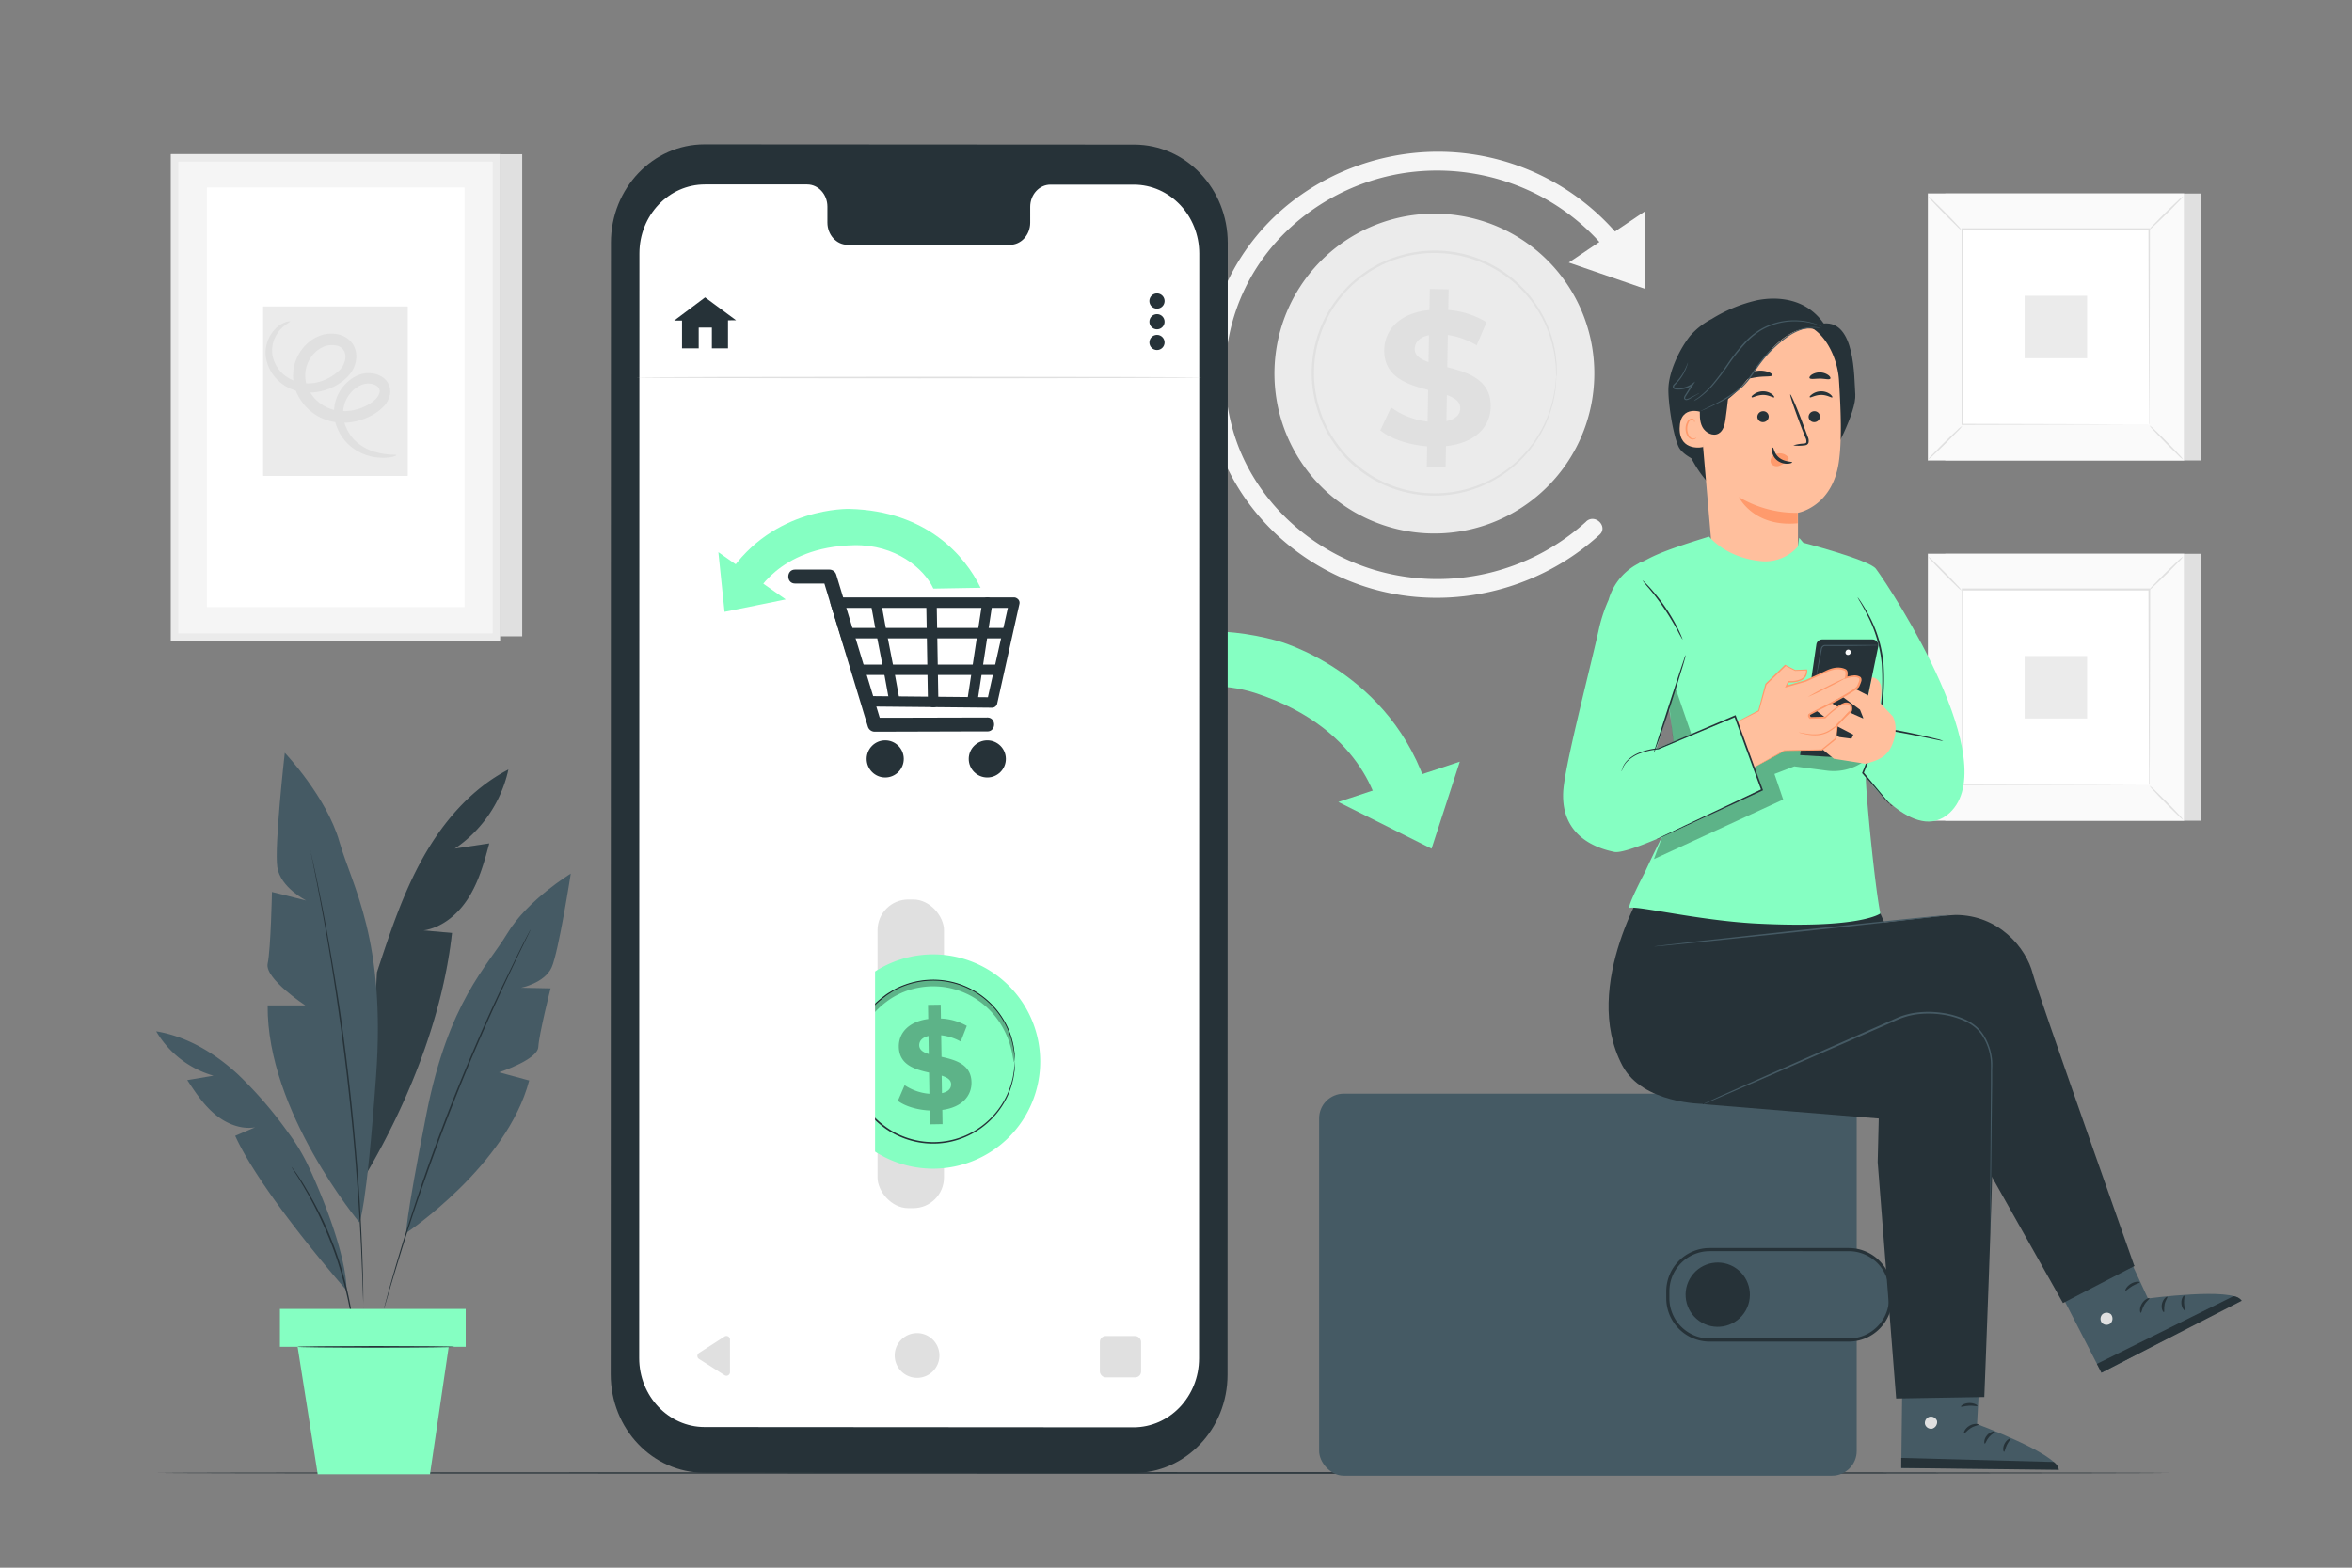 <svg xmlns="http://www.w3.org/2000/svg" viewBox="0 0 750 500"><rect x="0" y="0" width="750" height="500" fill="#808080" stroke="none"/><g id="freepik--background-complete--inject-4"><rect x="159.37" y="49.19" width="7.15" height="153.76" style="fill:#e0e0e0"></rect><rect x="55.64" y="50.38" width="102.65" height="152.78" rx="0.1" style="fill:#f5f5f5"></rect><path d="M159.37,204.35H54.55a.1.1,0,0,1-.1-.11v-155a.09.09,0,0,1,.1-.1H159.37a.1.1,0,0,1,.11.1v155A.11.11,0,0,1,159.37,204.35ZM56.93,202H157a.11.11,0,0,0,.11-.11V51.67a.1.1,0,0,0-.11-.1H56.93a.09.09,0,0,0-.1.1V201.86A.1.1,0,0,0,56.93,202Z" style="fill:#ebebeb"></path><rect x="65.97" y="59.8" width="82.16" height="133.83" rx="0.1" style="fill:#fff"></rect><rect x="83.9" y="97.74" width="46.13" height="54.07" rx="0.06" style="fill:#ebebeb"></rect><path d="M126.38,145.19c.06.18-2.22,1.18-6.55.67a16,16,0,0,1-7.37-3,15,15,0,0,1-5.72-9,12.93,12.93,0,0,1,4.38-12.3,11.67,11.67,0,0,1,3.32-2,8.7,8.7,0,0,1,4.15-.47,7.33,7.33,0,0,1,4.15,1.81,5.41,5.41,0,0,1,1.63,4.83,7.86,7.86,0,0,1-2.28,4.15,14.73,14.73,0,0,1-3.47,2.56,19.06,19.06,0,0,1-8.29,2.37,16.57,16.57,0,0,1-8.84-2,16.13,16.13,0,0,1-6.5-6.74,13.81,13.81,0,0,1-1.17-9.44,14,14,0,0,1,5-7.78,12.15,12.15,0,0,1,4.17-2.1,10.36,10.36,0,0,1,4.7-.15,7.71,7.71,0,0,1,4.26,2.4,7.14,7.14,0,0,1,1.67,4.56,8.76,8.76,0,0,1-1.11,4.34,11.7,11.7,0,0,1-2.63,3.16,17.73,17.73,0,0,1-6.54,3.47,16.64,16.64,0,0,1-6.87.53,14.12,14.12,0,0,1-6-2.29,13,13,0,0,1-5.71-9.05,10.91,10.91,0,0,1,2.11-7.76,9.28,9.28,0,0,1,3.92-3.13c1.08-.41,1.69-.4,1.72-.29s-.49.38-1.36,1a10.23,10.23,0,0,0-3,3.28,9.61,9.61,0,0,0-1.24,6.63,10.79,10.79,0,0,0,5.08,7.11,12.47,12.47,0,0,0,10.48,1,14.74,14.74,0,0,0,5.24-3,6.41,6.41,0,0,0,2.45-4.91,3.53,3.53,0,0,0-3.15-3.49,6.74,6.74,0,0,0-3,.14,8.76,8.76,0,0,0-2.85,1.49,10.38,10.38,0,0,0-3.58,5.72,10,10,0,0,0,.88,6.86,12.46,12.46,0,0,0,5,5.16,13,13,0,0,0,6.83,1.59,15.6,15.6,0,0,0,6.71-1.84,11.42,11.42,0,0,0,2.68-1.89,4.49,4.49,0,0,0,1.36-2.22,1.92,1.92,0,0,0-.55-1.78,4,4,0,0,0-2.22-1,5.71,5.71,0,0,0-2.61.22,8.66,8.66,0,0,0-2.44,1.34,10.13,10.13,0,0,0-3.71,9.41,13,13,0,0,0,4.39,7.78,15.55,15.55,0,0,0,6.32,3.16C124,145.31,126.35,144.86,126.38,145.19Z" style="fill:#e0e0e0"></path><rect x="620.28" y="61.73" width="81.66" height="85.13" style="fill:#e0e0e0"></rect><rect x="614.75" y="61.73" width="81.66" height="85.13" style="fill:#fafafa"></rect><path d="M696.44,146.89H614.73V61.71h81.71Zm-81.66-.06h81.61V61.76H614.78Z" style="fill:#e0e0e0"></path><rect x="625.73" y="73.18" width="59.71" height="62.24" style="fill:#fff"></rect><path d="M625.73,135.83a9.29,9.29,0,0,1-1.47,1.71c-1,1-2.3,2.37-3.8,3.85s-2.88,2.8-3.9,3.73a9.15,9.15,0,0,1-1.73,1.44,9.89,9.89,0,0,1,1.47-1.7c1-1,2.3-2.38,3.8-3.86s2.89-2.8,3.91-3.74A8.83,8.83,0,0,1,625.73,135.83Z" style="fill:#e0e0e0"></path><path d="M685.44,135.68a10.14,10.14,0,0,1,1.71,1.47c1,.95,2.37,2.29,3.85,3.8s2.8,2.88,3.73,3.9a9.72,9.72,0,0,1,1.44,1.72,9.73,9.73,0,0,1-1.71-1.46c-1-1-2.37-2.3-3.85-3.81s-2.81-2.89-3.74-3.9A9.2,9.2,0,0,1,685.44,135.68Z" style="fill:#e0e0e0"></path><path d="M685.27,73.34a10.57,10.57,0,0,1,1.48-1.71c1-1,2.29-2.37,3.79-3.85s2.89-2.8,3.9-3.73a9.53,9.53,0,0,1,1.73-1.44,9.57,9.57,0,0,1-1.47,1.71c-1,1-2.29,2.37-3.8,3.85S688,71,687,71.91A8.83,8.83,0,0,1,685.27,73.34Z" style="fill:#e0e0e0"></path><path d="M625.57,73.49A9,9,0,0,1,623.85,72c-1-1-2.37-2.29-3.84-3.79s-2.8-2.89-3.74-3.9a10.11,10.11,0,0,1-1.44-1.73,9.17,9.17,0,0,1,1.71,1.47c1,1,2.37,2.29,3.86,3.8s2.8,2.89,3.74,3.91A10.59,10.59,0,0,1,625.57,73.49Z" style="fill:#e0e0e0"></path><path d="M685.27,135.42s0-.11,0-.31,0-.49,0-.86c0-.78,0-1.91,0-3.36,0-2.95,0-7.24-.06-12.69,0-10.9-.07-26.43-.12-45l.23.23-59.53,0h0l.26-.26c0,22.84,0,44.21,0,62.24l-.23-.23,43.11.12,12.11.05,3.21,0H685l.28,0h-1.06l-3.16,0-12.06.06-43.26.11h-.23v-.22c0-18,0-39.4,0-62.24v-.27h.28l59.53,0h.24v.23c0,18.65-.08,34.23-.11,45.17,0,5.42,0,9.69-.06,12.63,0,1.44,0,2.55,0,3.32,0,.36,0,.63,0,.84A1.45,1.45,0,0,1,685.27,135.42Z" style="fill:#e0e0e0"></path><rect x="645.62" y="94.33" width="19.92" height="19.92" style="fill:#ebebeb"></rect><rect x="620.28" y="176.63" width="81.66" height="85.13" style="fill:#e0e0e0"></rect><rect x="614.75" y="176.63" width="81.66" height="85.13" style="fill:#fafafa"></rect><path d="M696.44,261.78H614.73V176.6h81.71Zm-81.66,0h81.61V176.65H614.78Z" style="fill:#e0e0e0"></path><rect x="625.73" y="188.07" width="59.71" height="62.24" style="fill:#fff"></rect><path d="M625.73,250.72a9.51,9.51,0,0,1-1.47,1.72c-1,1-2.3,2.36-3.8,3.84s-2.88,2.8-3.9,3.74a8.81,8.81,0,0,1-1.73,1.43,10.36,10.36,0,0,1,1.47-1.7c1-1,2.3-2.37,3.8-3.86s2.89-2.8,3.91-3.74A9.89,9.89,0,0,1,625.73,250.72Z" style="fill:#e0e0e0"></path><path d="M685.44,250.57a10.14,10.14,0,0,1,1.71,1.47c1,1,2.37,2.3,3.85,3.8s2.8,2.88,3.73,3.9a9.15,9.15,0,0,1,1.44,1.73,10.14,10.14,0,0,1-1.71-1.47c-1-.95-2.37-2.3-3.85-3.8s-2.81-2.89-3.74-3.91A8.83,8.83,0,0,1,685.44,250.57Z" style="fill:#e0e0e0"></path><path d="M685.27,188.23a10.57,10.57,0,0,1,1.48-1.71c1-1,2.29-2.37,3.79-3.85s2.89-2.79,3.9-3.73a9.53,9.53,0,0,1,1.73-1.44,9.17,9.17,0,0,1-1.47,1.71c-1,1-2.29,2.37-3.8,3.85S688,185.87,687,186.8A8.83,8.83,0,0,1,685.27,188.23Z" style="fill:#e0e0e0"></path><path d="M625.57,188.39a9.89,9.89,0,0,1-1.72-1.48c-1-.95-2.37-2.29-3.84-3.79s-2.8-2.88-3.74-3.9a10.11,10.11,0,0,1-1.44-1.73,9.17,9.17,0,0,1,1.71,1.47c1,.95,2.37,2.3,3.86,3.8s2.8,2.89,3.74,3.91A9.89,9.89,0,0,1,625.57,188.39Z" style="fill:#e0e0e0"></path><path d="M685.27,250.31s0-.11,0-.3,0-.5,0-.87q0-1.17,0-3.36c0-2.95,0-7.24-.06-12.69,0-10.9-.07-26.43-.12-45l.23.23-59.53,0h0l.26-.26c0,22.84,0,44.22,0,62.24l-.23-.23,43.11.12,12.11.06,3.21,0,.83,0h-.78l-3.16,0-12.06.06-43.26.12h-.23v-.23c0-18,0-39.4,0-62.24v-.27h.28l59.53,0h.24v.23c0,18.65-.08,34.23-.11,45.17,0,5.43,0,9.7-.06,12.63,0,1.44,0,2.55,0,3.32,0,.36,0,.64,0,.84A1.45,1.45,0,0,1,685.27,250.31Z" style="fill:#e0e0e0"></path><rect x="645.62" y="209.23" width="19.92" height="19.92" style="fill:#ebebeb"></rect><path d="M508.37,120.63a51,51,0,1,1-49.3-52.45A50.9,50.9,0,0,1,508.37,120.63Z" style="fill:#ebebeb"></path><path d="M497.64,120.81a38.84,38.84,0,1,1-37.57-40A38.8,38.8,0,0,1,497.64,120.81Z" style="fill:#ebebeb"></path><path d="M496.25,120.24a4.53,4.53,0,0,1-.05-.63c0-.46,0-1.07-.07-1.84,0-.41,0-.87-.05-1.36s-.13-1-.2-1.63a28.39,28.39,0,0,0-.69-4,37.08,37.08,0,0,0-4-10.39,38.82,38.82,0,0,0-50.75-15.79c-.83.41-1.62.89-2.44,1.34a19.83,19.83,0,0,0-2.37,1.52A41.87,41.87,0,0,0,431.15,91a43.65,43.65,0,0,0-3.91,4.32,37,37,0,0,0-5.83,10.38,37.83,37.83,0,0,0-.78,24.21,36.78,36.78,0,0,0,5.16,10.74,42.5,42.5,0,0,0,3.62,4.57,43.63,43.63,0,0,0,4.24,3.83,40.16,40.16,0,0,0,4.61,3.17,38.68,38.68,0,0,0,51.67-12.5,37.07,37.07,0,0,0,4.65-10.11,28.39,28.39,0,0,0,.95-4c.11-.58.23-1.11.31-1.6s.09-1,.13-1.35c.08-.78.14-1.39.19-1.84a5.14,5.14,0,0,1,.09-.62,3,3,0,0,1,0,.63c0,.45-.06,1.06-.11,1.84,0,.41-.06.87-.09,1.36s-.17,1-.27,1.63a28.39,28.39,0,0,1-.88,4A36.68,36.68,0,0,1,490.31,140a39,39,0,0,1-26.88,17.62,39.31,39.31,0,0,1-20.51-2.3,41.27,41.27,0,0,1-5-2.39,42.17,42.17,0,0,1-4.71-3.22,36.21,36.21,0,0,1-8-8.56,37.75,37.75,0,0,1-5.28-11,38.67,38.67,0,0,1,.8-24.72,37.93,37.93,0,0,1,6-10.6,45.23,45.23,0,0,1,4-4.4,44.62,44.62,0,0,1,4.58-3.62,18.65,18.65,0,0,1,2.42-1.54c.83-.46,1.65-1,2.49-1.37a39.88,39.88,0,0,1,5.18-2.06,39.27,39.27,0,0,1,20.61-1,39.08,39.08,0,0,1,25.7,19.31,36.35,36.35,0,0,1,3.9,10.54,26.8,26.8,0,0,1,.63,4.06c.06.59.14,1.13.16,1.64s0,.95,0,1.36c0,.78,0,1.39,0,1.85A2.51,2.51,0,0,1,496.25,120.24Z" style="fill:#e0e0e0"></path><path d="M461.09,142.28l-.12,6.77-6-.11.12-6.58c-6-.47-11.68-2.44-14.95-5.1l3.45-7.31a24.37,24.37,0,0,0,11.64,4.5l.17-10.09c-6.67-1.75-14.12-4.11-14-12.75.12-6.4,4.86-11.81,14.42-12.73l.12-6.7,6,.1-.12,6.59a27.33,27.33,0,0,1,12.2,3.89l-3.15,7.38a24.72,24.72,0,0,0-9.19-3.31l-.18,10.27c6.68,1.69,14,4.06,13.85,12.57C475.27,136,470.59,141.3,461.09,142.28Zm-5.57-26.8.15-8.57c-3.21.67-4.51,2.4-4.55,4.39S452.88,114.59,455.52,115.48Zm10.13,14.74c0-2.11-1.69-3.29-4.27-4.24l-.15,8.33C464.26,133.7,465.62,132.15,465.65,130.22Z" style="fill:#e0e0e0"></path><path d="M505.81,166.34a70.59,70.59,0,0,1-67.08,15.57c-19.25-5.62-35.75-19.76-43.4-38.42a63.56,63.56,0,0,1,5.37-58.1C411.8,68.05,431,56.7,451.46,54.73c25.67-2.48,51.06,9.26,65.12,31,2.09,3.23,7.28.23,5.18-3A75.41,75.41,0,0,0,460.1,48.41c-22.67-.47-45.16,9.41-59.55,27a69.84,69.84,0,0,0-13.34,62.82c6.05,21.43,22.41,38.68,42.93,47,27,11,58.48,4.9,79.91-14.67,2.86-2.61-1.4-6.85-4.24-4.25Z" style="fill:#f5f5f5"></path><polygon points="500.25 83.74 524.7 67.28 524.7 92.17 500.25 83.74" style="fill:#f5f5f5"></polygon></g><g id="freepik--Floor--inject-4"><path d="M691.74,469.79c0,.15-143.61.26-320.72.26s-320.76-.11-320.76-.26,143.58-.26,320.76-.26S691.74,469.65,691.74,469.79Z" style="fill:#263238"></path></g><g id="freepik--Arrow--inject-4"><path d="M407.29,204.36s36.65,9.66,48.24,48.31L440,259.58s-3.57-26.89-39.88-38.6c-19.65-6.34-45.67,2.6-52.87,10.8l-17.49-7.55C341.45,211.36,370.3,194.28,407.29,204.36Z" style="fill:#85FFC2"></path><polygon points="465.5 242.93 426.76 255.78 456.49 270.68 465.5 242.93" style="fill:#85FFC2"></polygon></g><g id="freepik--Device--inject-4"><path d="M361.57,469.79l-137-.08c-16.48,0-29.83-14-29.83-31.37l.07-360.95c0-17.32,13.38-31.36,29.86-31.35l137,.08c16.48,0,29.83,14.06,29.83,31.37l-.07,361C391.43,455.76,378.06,469.8,361.57,469.79Z" style="fill:#263238"></path><path d="M361.53,58.89l-26.56,0c-3.57,0-6.46,3.17-6.46,7.08V71c0,3.91-2.89,7.08-6.45,7.08l-51.77,0c-3.56,0-6.45-3.18-6.45-7.09V65.91c0-3.91-2.89-7.08-6.45-7.08h-9.34l-23.25,0c-11.55,0-20.91,9.83-20.91,22l-.07,352.31c0,12.13,9.35,22,20.89,22l136.73.09c11.54,0,20.91-9.83,20.91-22l.07-352.31C382.42,68.73,373.07,58.9,361.53,58.89Z" style="fill:#fff"></path><path d="M232.77,427.26V437.6a1.13,1.13,0,0,1-1.74,1l-8.13-5.17a1.14,1.14,0,0,1,0-1.92L231,426.3A1.13,1.13,0,0,1,232.77,427.26Z" style="fill:#e0e0e0"></path><path d="M299.56,432.33a7.13,7.13,0,1,1-7.13-7.14A7.14,7.14,0,0,1,299.56,432.33Z" style="fill:#e0e0e0"></path><rect x="350.72" y="426.12" width="13.15" height="13.18" rx="1.87" style="fill:#e0e0e0"></rect><path d="M253.52,186.12h11l-2.14-1.63q2.43,8,4.87,16l7.71,25.4c.59,2,1.19,3.9,1.78,5.85a2.28,2.28,0,0,0,2.14,1.63l31.46-.09h4.51c2.85,0,2.86-4.44,0-4.43l-31.46.08-4.51,0,2.14,1.62-4.86-16-7.72-25.39-1.78-5.86a2.28,2.28,0,0,0-2.14-1.63h-11c-2.86,0-2.86,4.44,0,4.44Z" style="fill:#263238"></path><path d="M321.86,191.77q-3.11,13.92-6.22,27.84c-.29,1.33-.59,2.67-.89,4l1.61-1.22-13.47-.13-21.6-.21-4.94-.05,1.6,1.22q-4.32-13.78-8.66-27.57l-1.22-3.88-1.61,2.1h57a1.67,1.67,0,0,0,0-3.33h-57a1.68,1.68,0,0,0-1.6,2.11q4.33,13.78,8.66,27.57c.41,1.29.82,2.59,1.22,3.88a1.73,1.73,0,0,0,1.61,1.23l13.47.13,21.6.21,4.94.05a1.7,1.7,0,0,0,1.6-1.22l6.21-27.85.9-4C325.53,190.56,322.33,189.67,321.86,191.77Z" style="fill:#263238"></path><path d="M277.8,193.19c1.75,10.15,4,20.22,5.73,30.37.36,2.11,3.57,1.21,3.21-.88-1.75-10.16-4-20.22-5.73-30.38-.36-2.1-3.57-1.21-3.21.89Z" style="fill:#263238"></path><path d="M295.37,192.75q.25,15.62.53,31.23c0,2.14,3.36,2.15,3.33,0q-.25-15.61-.53-31.23c0-2.14-3.36-2.15-3.33,0Z" style="fill:#263238"></path><path d="M311.6,224.36l4.23-27.74.6-4a1.73,1.73,0,0,0-1.16-2.05,1.69,1.69,0,0,0-2,1.17q-2.12,13.86-4.22,27.74c-.2,1.32-.41,2.64-.61,4a1.73,1.73,0,0,0,1.16,2.05,1.67,1.67,0,0,0,2.05-1.16Z" style="fill:#263238"></path><path d="M270.09,203.61h50.33a1.67,1.67,0,0,0,0-3.33H270.09a1.67,1.67,0,0,0,0,3.33Z" style="fill:#263238"></path><path d="M274.81,215.29h43.58a1.66,1.66,0,0,0,0-3.32H274.81a1.66,1.66,0,0,0,0,3.32Z" style="fill:#263238"></path><circle cx="314.83" cy="242.05" r="5.92" style="fill:#263238"></circle><circle cx="282.27" cy="242.05" r="5.92" style="fill:#263238"></circle><path d="M270.92,162.32s-24.35-.82-38.63,20.85l8.32,7.13s7.17-15.9,31.69-16.41c13.28-.27,22.4,7.46,25.33,13.84l15.05-.26C307.83,177.38,295.56,162.94,270.92,162.32Z" style="fill:#85FFC2"></path><polygon points="229.07 176.11 250.56 191.18 231.04 195.14 229.07 176.11" style="fill:#85FFC2"></polygon><path d="M371.36,96a2.42,2.42,0,1,1-2.42-2.41A2.42,2.42,0,0,1,371.36,96Z" style="fill:#263238"></path><circle cx="368.94" cy="102.61" r="2.42" style="fill:#263238"></circle><circle cx="368.94" cy="109.22" r="2.42" style="fill:#263238"></circle><polygon points="224.84 94.85 214.97 102.25 217.48 102.25 217.48 111.09 222.8 111.11 222.8 104.49 227 104.47 227 111.09 232.14 111.09 232.14 102.16 234.7 102.13 224.84 94.85" style="fill:#263238"></polygon><path d="M383.05,120.41c0,.14-40.27.26-89.93.26s-89.93-.12-89.93-.26,40.26-.26,89.93-.26S383.05,120.27,383.05,120.41Z" style="fill:#e0e0e0"></path><rect x="279.82" y="286.89" width="21.2" height="98.44" rx="9.8" style="fill:#e0e0e0"></rect><path d="M331.7,338.45a34.17,34.17,0,1,1-34.22-34.05A34.13,34.13,0,0,1,331.7,338.45Z" style="fill:#85FFC2"></path><path d="M324.51,338.81a26,26,0,1,1-26.08-25.95A26,26,0,0,1,324.51,338.81Z" style="fill:#85FFC2"></path><path d="M323.57,338.46a2,2,0,0,1-.05-.42c0-.31-.06-.72-.09-1.24q0-.41-.06-.9c0-.34-.11-.7-.18-1.09a18.55,18.55,0,0,0-.55-2.68,25,25,0,0,0-2.91-6.87,26,26,0,0,0-17.48-12.07,26,26,0,0,0-13.53,1.14,26.83,26.83,0,0,0-3.36,1.48c-.54.3-1.06.64-1.6,1a12.56,12.56,0,0,0-1.55,1.07,29.8,29.8,0,0,0-2.93,2.48,30.39,30.39,0,0,0-2.52,3,24.89,24.89,0,0,0-3.68,7.09,27.23,27.23,0,0,0-1.32,8.12,27.57,27.57,0,0,0,1.34,8.12,24.88,24.88,0,0,0,3.7,7.08,29,29,0,0,0,2.53,3,29.8,29.8,0,0,0,2.93,2.48,26.39,26.39,0,0,0,3.16,2,27.6,27.6,0,0,0,3.36,1.47,26,26,0,0,0,13.54,1.11,25.64,25.64,0,0,0,10.86-4.8,26,26,0,0,0,6.59-7.32,25.12,25.12,0,0,0,2.89-6.88,17.89,17.89,0,0,0,.54-2.68c.06-.39.14-.75.17-1.08s0-.63.06-.91q.06-.78.09-1.23a2,2,0,0,1,.05-.42,2.21,2.21,0,0,1,0,.42l0,1.24c0,.27,0,.58,0,.91s-.09.7-.15,1.1a16.87,16.87,0,0,1-.5,2.7,24.32,24.32,0,0,1-2.83,7,26.29,26.29,0,0,1-17.63,12.41,26.32,26.32,0,0,1-13.79-1.09,27.16,27.16,0,0,1-3.43-1.49,26.21,26.21,0,0,1-3.23-2,30.8,30.8,0,0,1-3-2.52,30.21,30.21,0,0,1-2.58-3,25.32,25.32,0,0,1-3.79-7.23,25.86,25.86,0,0,1,0-16.58,25.3,25.3,0,0,1,3.76-7.24,28,28,0,0,1,2.58-3,29.65,29.65,0,0,1,3-2.53,13,13,0,0,1,1.58-1.09c.55-.32,1.08-.67,1.64-1a27.23,27.23,0,0,1,3.43-1.5,26.33,26.33,0,0,1,13.79-1.12,26,26,0,0,1,11,4.92,25.69,25.69,0,0,1,6.63,7.45,24.4,24.4,0,0,1,2.86,7,18.17,18.17,0,0,1,.5,2.71c.06.39.12.76.15,1.09l0,.92c0,.52,0,.93,0,1.24A2.21,2.21,0,0,1,323.57,338.46Z" style="fill:#263238"></path><g style="opacity:0.3"><path d="M323.36,338.73c-.15,0-.26-1.14-.68-3.13a27.77,27.77,0,0,0-3-8,26.48,26.48,0,0,0-3.42-4.73,26,26,0,0,0-5.08-4.29,24.24,24.24,0,0,0-3.14-1.72,25.16,25.16,0,0,0-7.29-2.08,26.21,26.21,0,0,0-4-.19,25.67,25.67,0,0,0-3.95.45,25,25,0,0,0-3.73,1,23.41,23.41,0,0,0-3.41,1.53,23.69,23.69,0,0,0-3,1.93,26.13,26.13,0,0,0-4.8,4.62,26.75,26.75,0,0,0-3.1,4.94,27.77,27.77,0,0,0-2.46,8.16c-.29,2-.33,3.16-.48,3.17s-.34-1.14-.29-3.24a24.23,24.23,0,0,1,2-8.67,26.38,26.38,0,0,1,11.29-12.58,25.47,25.47,0,0,1,3.66-1.69,26.08,26.08,0,0,1,4-1.14,27.36,27.36,0,0,1,4.27-.49,27.78,27.78,0,0,1,4.29.21,25.8,25.8,0,0,1,4.07.87,25.92,25.92,0,0,1,7.11,3.37,26.31,26.31,0,0,1,5.31,4.73,26.85,26.85,0,0,1,3.43,5.16,24.54,24.54,0,0,1,2.51,8.52C323.63,337.57,323.48,338.73,323.36,338.73Z"></path></g><g style="opacity:0.3"><path d="M300.49,354l.07,4.53-4.05.07-.07-4.42c-4-.18-7.87-1.37-10.13-3.08l2.15-5a16.46,16.46,0,0,0,7.9,2.75l-.11-6.76c-4.51-1-9.55-2.45-9.64-8.24-.07-4.29,3-8,9.38-8.85l-.07-4.5,4.05-.06.07,4.41a18.37,18.37,0,0,1,8.25,2.34l-1.94,5a16.62,16.62,0,0,0-6.23-2l.11,6.88c4.51,1,9.47,2.41,9.56,8.11C309.86,349.46,306.84,353.15,300.49,354Zm-4.33-17.84-.09-5.75c-2.14.52-3,1.71-2.95,3.05S294.37,335.65,296.16,336.18Zm7.12,9.65c0-1.41-1.21-2.16-3-2.75l.09,5.59C302.43,348.2,303.3,347.13,303.28,345.83Z"></path></g><rect x="239.6" y="290.84" width="39.44" height="88.16" style="fill:#fff"></rect></g><g id="freepik--Plants--inject-4"><path d="M162.1,245.45c-11.71,6.06-20.69,16.51-27.15,28s-10.61,24.12-14.74,36.65l-3.6,64.61c13.62-23.18,24.56-50.43,27.52-77.16l-9.07-.81c6.08-.93,11.18-5.33,14.43-10.56S154.41,275,156,269L145,270.66A41,41,0,0,0,162.1,245.45Z" style="fill:#455a64"></path><g style="opacity:0.3"><path d="M162.1,245.45c-11.71,6.06-20.69,16.51-27.15,28s-10.61,24.12-14.74,36.65l-3.6,64.61c13.62-23.18,24.56-50.43,27.52-77.16l-9.07-.81c6.08-.93,11.18-5.33,14.43-10.56S154.41,275,156,269L145,270.66A41,41,0,0,0,162.1,245.45Z"></path></g><path d="M114.59,389.86S85,354.46,85.35,320.66h12s-13-8.53-12-13.31,1.37-22.87,1.37-22.87l10.92,2.73s-8.19-4.1-9.21-10.58,2.38-36.53,2.38-36.53,13.32,14,17.41,28.33,14.85,31.07,11.7,74.76S114.59,389.86,114.59,389.86Z" style="fill:#455a64"></path><path d="M129.58,393.2s32-21.35,39.17-48.59L159.14,342s12.3-4,12.52-8.08,3.91-18.69,3.91-18.69l-9.38-.2s7.48-1.5,9.72-6.49S182,278.64,182,278.64s-13.76,8.34-20.19,19S143.05,319.34,136,355.16,129.58,393.2,129.58,393.2Z" style="fill:#455a64"></path><path d="M98.89,271a1.4,1.4,0,0,1,.11.36c.06.27.15.63.26,1.09l.93,4.2c.41,1.83.89,4.06,1.4,6.67s1.14,5.56,1.74,8.85c1.26,6.57,2.6,14.41,4,23.14s2.67,18.37,3.85,28.5,2.06,19.81,2.76,28.63,1.14,16.76,1.41,23.44c.16,3.33.24,6.36.33,9s.13,4.94.15,6.81,0,3.29,0,4.3v1.12a1.59,1.59,0,0,1,0,.38,1.76,1.76,0,0,1,0-.38c0-.27,0-.64,0-1.11,0-1-.09-2.46-.15-4.31s-.13-4.15-.25-6.8-.21-5.67-.4-9c-.31-6.67-.84-14.61-1.52-23.42s-1.64-18.47-2.8-28.6-2.49-19.75-3.8-28.48-2.64-16.58-3.86-23.15c-.58-3.29-1.17-6.26-1.66-8.86s-.94-4.85-1.32-6.68l-.84-4.23c-.08-.46-.15-.82-.2-1.1A3.26,3.26,0,0,1,98.89,271Z" style="fill:#263238"></path><path d="M110.49,411.54S83.42,380.83,75,362.26l6.34-2.71c-4.6.76-9.31-1.22-12.88-4.22s-6.18-6.95-8.75-10.84l8.36-1.41a31,31,0,0,1-18.26-14.15c9.86,1.63,18.78,7,26.14,13.81A130.29,130.29,0,0,1,91.8,361.1,62.48,62.48,0,0,1,98,371.21C102.5,380.61,110.5,400.26,110.49,411.54Z" style="fill:#455a64"></path><path d="M169.17,296.52a1.31,1.31,0,0,1-.12.31l-.42.89c-.39.81-.95,1.95-1.65,3.41-1.45,2.95-3.51,7.23-6,12.56s-5.37,11.69-8.46,18.82-6.32,15-9.56,23.39-6.12,16.4-8.66,23.74-4.68,14-6.41,19.62-3.1,10.17-4,13.33c-.46,1.55-.81,2.77-1.07,3.63l-.29.94a1.17,1.17,0,0,1-.12.31s0-.11.07-.33l.24-.95c.23-.87.56-2.09,1-3.66.85-3.17,2.15-7.75,3.85-13.38s3.82-12.3,6.31-19.66,5.4-15.4,8.63-23.78,6.52-16.26,9.6-23.39,6-13.49,8.57-18.79S165.29,304,166.8,301c.74-1.44,1.32-2.57,1.74-3.36.19-.37.34-.65.46-.87A1.39,1.39,0,0,1,169.17,296.52Z" style="fill:#263238"></path><path d="M112.78,424.7a2.21,2.21,0,0,1-.12-.57l-.27-1.63c-.1-.71-.23-1.57-.42-2.57s-.35-2.15-.62-3.4c-.49-2.52-1.18-5.49-2.07-8.75s-2-6.81-3.4-10.46-2.9-7.06-4.37-10.11-2.93-5.72-4.23-7.93c-.62-1.12-1.25-2.09-1.77-3s-1-1.61-1.39-2.21l-.88-1.39a2.85,2.85,0,0,1-.28-.51s.14.14.37.45l1,1.34c.42.58.92,1.31,1.46,2.17S97,378,97.6,379.09c1.34,2.19,2.82,4.87,4.35,7.91s3,6.47,4.41,10.13,2.49,7.25,3.38,10.52,1.53,6.28,2,8.81c.25,1.26.4,2.41.55,3.42s.26,1.88.34,2.6.12,1.21.16,1.64A2.32,2.32,0,0,1,112.78,424.7Z" style="fill:#263238"></path><rect x="89.26" y="417.47" width="59.24" height="12.08" style="fill:#85FFC2"></rect><polygon points="94.9 429.56 101.31 470.2 137.11 470.2 143.08 429.56 94.9 429.56" style="fill:#85FFC2"></polygon><path d="M144.86,429.56c0,.14-11.2.26-25,.26s-25-.12-25-.26,11.2-.26,25-.26S144.86,429.41,144.86,429.56Z" style="fill:#263238"></path></g><g id="freepik--Character--inject-4"><rect x="420.64" y="348.82" width="171.42" height="121.83" rx="7.87" style="fill:#455a64"></rect><rect x="531.83" y="398.55" width="71.03" height="28.85" rx="13.33" style="fill:#455a64"></rect><path d="M589.54,427.9H545.17a13.86,13.86,0,0,1-13.84-13.84v-2.18a13.85,13.85,0,0,1,13.84-13.83h44.37a13.85,13.85,0,0,1,13.83,13.83v2.18A13.86,13.86,0,0,1,589.54,427.9Zm-44.37-28.85a12.85,12.85,0,0,0-12.84,12.83v2.18a12.85,12.85,0,0,0,12.84,12.84h44.37a12.85,12.85,0,0,0,12.83-12.84v-2.18a12.85,12.85,0,0,0-12.83-12.83Z" style="fill:#263238"></path><circle cx="547.76" cy="412.97" r="10.25" transform="translate(-105.16 623.39) rotate(-54.88)" style="fill:#263238"></circle><path d="M535.27,128.32a37.31,37.31,0,0,0,11.92,28.2q2.65-7.72,5.33-15.44" style="fill:#263238"></path><path d="M575.44,97.61c-4.58-2.5-10.1-2.86-15.21-1.83a47.77,47.77,0,0,0-14.39,5.94,23.64,23.64,0,0,0-6.88,5.37c-3.32,4.18-6.6,11-6.92,16.37-.26,4.31,1.39,15.09,3.21,19,1.67,3.59,9.49,6.32,13.35,7.21L584,108.48A17.94,17.94,0,0,0,575.44,97.61Z" style="fill:#263238"></path><path d="M581.54,103.17l-8.49-1.52c4.64,11,5.9,36.33,8.56,48,3.13-4.55,10.4-18.38,10-23.88S591.63,102.23,581.54,103.17Z" style="fill:#263238"></path><path d="M586.4,121.19c-.55-8.48-6.2-18.88-14.65-18l-19.55,5a14.51,14.51,0,0,0-10.92,13.36c0,.32,0-.07,0,.17l4.37,50.64,14.68,29.13h0l13-24.57c0-4.13,0-13.4,0-13.38s10.84-1.82,13-16C587.39,140.56,587,130.61,586.4,121.19Z" style="fill:#ffbf9d"></path><path d="M580.34,132.79a1.81,1.81,0,0,1-1.74,1.84,1.75,1.75,0,0,1-1.88-1.63,1.83,1.83,0,0,1,1.75-1.84A1.75,1.75,0,0,1,580.34,132.79Z" style="fill:#263238"></path><path d="M584.28,126.73c-.23.24-1.6-.78-3.56-.77s-3.38,1-3.59.75.13-.53.75-1a4.94,4.94,0,0,1,2.87-.9,4.8,4.8,0,0,1,2.83.91C584.18,126.2,584.39,126.62,584.28,126.73Z" style="fill:#263238"></path><path d="M564,132.79a1.81,1.81,0,0,1-1.74,1.84,1.75,1.75,0,0,1-1.88-1.63,1.83,1.83,0,0,1,1.75-1.84A1.73,1.73,0,0,1,564,132.79Z" style="fill:#263238"></path><path d="M565.74,126.73c-.22.24-1.6-.78-3.55-.77s-3.38,1-3.59.75.12-.53.75-1a4.91,4.91,0,0,1,2.87-.9,4.8,4.8,0,0,1,2.83.91C565.65,126.2,565.85,126.62,565.74,126.73Z" style="fill:#263238"></path><path d="M571.84,142.06a12.69,12.69,0,0,1,3.17-.58c.5,0,1-.15,1-.49a2.53,2.53,0,0,0-.33-1.48c-.47-1.2-1-2.47-1.48-3.79-2.06-5.4-3.55-9.84-3.33-9.92S573,130,575,135.43c.49,1.33,1,2.6,1.42,3.81a2.91,2.91,0,0,1,.26,2,1.26,1.26,0,0,1-.82.73,3.53,3.53,0,0,1-.84.12A12.82,12.82,0,0,1,571.84,142.06Z" style="fill:#263238"></path><path d="M554.49,158.53s4.6,9.71,18.75,8.36v-3.33A35.52,35.52,0,0,1,554.49,158.53Z" style="fill:#ff9a6c"></path><path d="M565.13,119.68c-.19.53-2.14.28-4.43.56s-4.14.91-4.44.44c-.14-.23.18-.73.93-1.24a7.41,7.41,0,0,1,3.29-1.17,7.59,7.59,0,0,1,3.47.4C564.79,119,565.21,119.43,565.13,119.68Z" style="fill:#263238"></path><path d="M583.64,120.76c-.34.45-1.69,0-3.3,0s-3,.3-3.31-.16c-.13-.22.08-.67.68-1.09a4.8,4.8,0,0,1,5.32.15C583.6,120.09,583.79,120.54,583.64,120.76Z" style="fill:#263238"></path><path d="M582.56,108.28a6.24,6.24,0,0,0-5.5-3.53,12.14,12.14,0,0,0-6.52,1.91c-8.42,4.86-12.75,16.62-21.07,21.66-2.05,1.24-4.71.1-6.45,1.74s-2.87,4.27-1.91,6.46a20,20,0,0,1-2.89-4.89,6.69,6.69,0,0,1,.24-5.51c.72-1.25,2-2.2,2.34-3.6.31-1.23-.18-2.51-.13-3.78a8.29,8.29,0,0,1,1.3-3.61c3.26-5.76,7.74-11,13.52-14.22A24,24,0,0,1,567.9,97.7a18.3,18.3,0,0,1,11.8,4.69c1.87,1.74,3.82,3.53,2.86,5.89" style="fill:#263238"></path><path d="M543.22,131.82c-.15-.41-7.52-3.07-7.62,4.77-.1,7.61,7.59,6.12,7.61,5.9S543.22,131.82,543.22,131.82Z" style="fill:#ffbf9d"></path><path d="M540.88,139.58s-.13.09-.36.19a1.28,1.28,0,0,1-1,0c-.8-.3-1.47-1.58-1.49-3a4.4,4.4,0,0,1,.39-1.89,1.53,1.53,0,0,1,1-1,.67.67,0,0,1,.78.37c.1.21,0,.36.09.38s.16-.13.1-.44a.78.78,0,0,0-.29-.48,1,1,0,0,0-.73-.2,1.85,1.85,0,0,0-1.4,1.16,4.42,4.42,0,0,0-.48,2.12c0,1.54.81,3,1.9,3.31a1.43,1.43,0,0,0,1.22-.19C540.87,139.76,540.91,139.59,540.88,139.58Z" style="fill:#ff9a6c"></path><path d="M540.19,127.9a2.6,2.6,0,0,0,.46-.26c.29-.18.74-.43,1.28-.81a26.52,26.52,0,0,0,4.11-3.74,72.87,72.87,0,0,0,5-6.53,59.94,59.94,0,0,1,6.29-7.83,23.78,23.78,0,0,1,4-3.21,20,20,0,0,1,4.38-2,21.56,21.56,0,0,1,8.07-1,21.1,21.1,0,0,1,5.41,1c.62.19,1.09.41,1.41.53a3.09,3.09,0,0,0,.5.17l-.47-.24a13.85,13.85,0,0,0-1.4-.58,19.83,19.83,0,0,0-5.43-1.18,21.6,21.6,0,0,0-8.18.93,19.55,19.55,0,0,0-4.46,2,24.68,24.68,0,0,0-4.13,3.25,57.7,57.7,0,0,0-6.3,7.89,80.56,80.56,0,0,1-4.95,6.56,28.71,28.71,0,0,1-4,3.79c-.52.4-1,.66-1.24.86A3.86,3.86,0,0,0,540.19,127.9Z" style="fill:#455a64"></path><path d="M542.11,130.06c-.12,2.08-.22,4.27.74,6.12s3.39,3.11,5.2,2.07c1.47-.84,1.91-2.73,2.16-4.41.73-4.85,1.06-9.76,1.82-14.6Z" style="fill:#263238"></path><path d="M580.68,104.65s-.67-.12-1.89-.16a12.76,12.76,0,0,0-5,.92,16.63,16.63,0,0,0-3.16,1.62,34.08,34.08,0,0,0-3.26,2.49A39.34,39.34,0,0,0,561,116.4c-1,1.36-1.82,2.75-2.75,4a19.5,19.5,0,0,1-3.05,3.43,34.71,34.71,0,0,1-6.44,4.31c-2,1-3.58,1.75-4.7,2.25l-1.3.55a2.74,2.74,0,0,1-.47.17s.14-.1.43-.25l1.27-.63c1.1-.54,2.71-1.3,4.63-2.36a35.34,35.34,0,0,0,6.32-4.34,18.82,18.82,0,0,0,3-3.38c.91-1.28,1.77-2.68,2.75-4a38,38,0,0,1,6.47-6.93,31.75,31.75,0,0,1,3.32-2.48,16.6,16.6,0,0,1,3.24-1.62,12.72,12.72,0,0,1,5.16-.8,8.25,8.25,0,0,1,1.41.2A2.18,2.18,0,0,1,580.68,104.65Z" style="fill:#455a64"></path><path d="M541.9,125.35a4.09,4.09,0,0,1-.68.46l-1.93,1.13-.65.37a2.15,2.15,0,0,1-.83.28.8.8,0,0,1-.51-.12A.68.68,0,0,1,537,127a1.67,1.67,0,0,1,.36-1l2.24-3.59.3.29a7.82,7.82,0,0,1-2.45,1.22,8,8,0,0,1-2.72.32,2.38,2.38,0,0,1-.69-.12.89.89,0,0,1-.59-.52.83.83,0,0,1,.12-.77,3.37,3.37,0,0,1,.44-.47,16.19,16.19,0,0,0,2.59-3.27,27.79,27.79,0,0,0,1.65-3.51,4.29,4.29,0,0,1-.24,1,14.31,14.31,0,0,1-1.15,2.64,15.27,15.27,0,0,1-2.58,3.4c-.28.27-.56.58-.45.82s.52.36.92.36a7.65,7.65,0,0,0,4.9-1.46l.91-.67-.61,1-2.28,3.56a1.38,1.38,0,0,0-.32.74c0,.22.19.34.43.32a3.82,3.82,0,0,0,1.37-.56l2-1A3.08,3.08,0,0,1,541.9,125.35Z" style="fill:#455a64"></path><path d="M570.15,145.76a3.43,3.43,0,0,0-3.07-1.14,3.11,3.11,0,0,0-2.1,1.19,1.91,1.91,0,0,0-.08,2.21,2.34,2.34,0,0,0,2.49.54,7.21,7.21,0,0,0,2.35-1.49,2,2,0,0,0,.52-.56.62.62,0,0,0,0-.69" style="fill:#ff9a6c"></path><path d="M565.32,142.74c.31,0,.37,2,2.16,3.34s4,1.09,4,1.37c0,.12-.47.4-1.39.45a5.08,5.08,0,0,1-3.31-1,4.33,4.33,0,0,1-1.69-2.81C565,143.23,565.18,142.73,565.32,142.74Z" style="fill:#263238"></path><polygon points="593.73 278.09 601.92 296.59 562.17 311.46 553.28 291.57 593.73 278.09" style="fill:#263238"></polygon><path d="M674.05,390.66l10.87,23.47s27.15-3.6,29.58.55l-44.38,23.13-18.45-35.87Z" style="fill:#455a64"></path><path d="M670.44,419.14a2.07,2.07,0,0,0-.2,2.75,2,2,0,0,0,2.72.23,2.18,2.18,0,0,0,.2-2.91,2.07,2.07,0,0,0-2.86.07" style="fill:#e0e0e0"></path><path d="M670.11,437.81,668.65,435l43.53-21.59a3.82,3.82,0,0,1,2.67,1.44Z" style="fill:#263238"></path><path d="M685.41,414.07c.1.22-.95.88-1.67,2.13s-.83,2.48-1.08,2.5-.57-1.43.34-2.93S685.35,413.84,685.41,414.07Z" style="fill:#263238"></path><path d="M691.12,413.62c.16.19-.6,1.05-.87,2.36s0,2.4-.22,2.5-1-1.07-.62-2.69S691,413.41,691.12,413.62Z" style="fill:#263238"></path><path d="M696.68,417.92c-.17.14-1-.8-1.09-2.29s.74-2.5.93-2.36-.12,1.1-.07,2.33S696.89,417.78,696.68,417.92Z" style="fill:#263238"></path><path d="M682.31,409c0,.24-1.15.45-2.35,1.17s-2,1.6-2.19,1.47.33-1.39,1.75-2.21S682.33,408.73,682.31,409Z" style="fill:#263238"></path><path d="M680.59,403.58c0,.09-.75.67-2.26,1.14a11.19,11.19,0,0,1-2.73.47,11.35,11.35,0,0,1-1.64,0,3.34,3.34,0,0,1-1-.18,1.07,1.07,0,0,1-.7-1.12,1.36,1.36,0,0,1,.71-1,3.22,3.22,0,0,1,.9-.31,9.9,9.9,0,0,1,1.65-.23,9,9,0,0,1,2.78.31c1.53.44,2.31,1.08,2.25,1.16s-.92-.31-2.39-.57a10.18,10.18,0,0,0-2.59-.11,9.14,9.14,0,0,0-1.49.26c-.55.11-1,.32-1,.59,0,.11,0,.14.18.23a2.5,2.5,0,0,0,.7.13,13.59,13.59,0,0,0,1.54.08,14.64,14.64,0,0,0,2.6-.27A17.79,17.79,0,0,1,680.59,403.58Z" style="fill:#263238"></path><path d="M631.82,428.37l-1.38,25.83s25.67,9.53,25.88,14.33l-50.05-.33.49-40.33Z" style="fill:#455a64"></path><path d="M615.3,451.86a2.05,2.05,0,0,0-1.47,2.33,2,2,0,0,0,2.3,1.47,2.18,2.18,0,0,0,1.54-2.48,2.05,2.05,0,0,0-2.56-1.26" style="fill:#e0e0e0"></path><path d="M606.27,468.2l0-3.21,48.57,1.29a3.83,3.83,0,0,1,1.69,2.52Z" style="fill:#263238"></path><path d="M630.89,454.37c0,.25-1.24.34-2.47,1.11s-1.89,1.8-2.12,1.7.17-1.52,1.67-2.43S631,454.15,630.89,454.37Z" style="fill:#263238"></path><path d="M636.16,456.65c.05.25-1,.65-1.88,1.68s-1.12,2.12-1.37,2.11-.37-1.41.71-2.67S636.16,456.42,636.16,456.65Z" style="fill:#263238"></path><path d="M639.06,463.05c-.23.05-.55-1.19.11-2.53s1.82-1.86,1.92-1.65-.63.92-1.15,2S639.3,463,639.06,463.05Z" style="fill:#263238"></path><path d="M630.55,448.41c-.11.22-1.23-.14-2.63-.07s-2.49.49-2.61.28.93-1.08,2.58-1.14S630.68,448.22,630.55,448.41Z" style="fill:#263238"></path><path d="M631.55,442.86a4.86,4.86,0,0,1-2.53-.06,11.51,11.51,0,0,1-2.64-.86,12.26,12.26,0,0,1-1.44-.8,3,3,0,0,1-.75-.61,1.07,1.07,0,0,1-.09-1.31,1.38,1.38,0,0,1,1.09-.55,3.71,3.71,0,0,1,.95.15A9.06,9.06,0,0,1,630,441c1.15,1.11,1.54,2,1.45,2.08s-.67-.7-1.85-1.62a10.25,10.25,0,0,0-2.23-1.31,8.8,8.8,0,0,0-1.45-.47c-.53-.15-1-.16-1.13.07s-.06.13.05.29a2.8,2.8,0,0,0,.56.44,14.36,14.36,0,0,0,1.32.79,14.87,14.87,0,0,0,2.43,1A16.77,16.77,0,0,1,631.55,442.86Z" style="fill:#263238"></path><path d="M517.35,304.37s100.29-12.56,106.2-12.56c13.87,0,22.58,10.57,24.65,18.73,1.53,6,32.4,93.25,32.4,93.25l-22.77,11.8-33.49-59.51-17.07-29.69-88,13.59Z" style="fill:#263238"></path><path d="M611.41,323.65s13.75,0,21.17,11c4.36,6.47,2.83,18,2.92,26.73.12,11.87-2.75,84.19-2.75,84.19l-28.11.47-5.89-75.37.34-13.93L543,352.16s-5.11-17,7.46-30.44C552,320,611.41,323.65,611.41,323.65Z" style="fill:#263238"></path><path d="M525.92,280.12s-22.17,34.12-8.57,59.76c6.48,12.21,25.87,12.2,25.87,12.2l19.89-24.9V286Z" style="fill:#263238"></path><path d="M543.22,352.08a2.5,2.5,0,0,1,.38-.2l1.12-.52,4.32-2,16-7.11,23.69-10.47,14-6.17c1.23-.51,2.41-1.12,3.71-1.56a23.7,23.7,0,0,1,4-1,30.14,30.14,0,0,1,8.38-.07,26.79,26.79,0,0,1,8.07,2.28,14.78,14.78,0,0,1,3.46,2.27,13,13,0,0,1,2.55,3.19,18.12,18.12,0,0,1,2.35,7.51c.11,1.3,0,2.55,0,3.8s0,2.48,0,3.7c-.12,9.75-.22,18.52-.3,25.9s-.19,13.31-.25,17.46c0,2-.07,3.63-.09,4.75,0,.52,0,.93,0,1.23a2.7,2.7,0,0,1,0,.42,3.33,3.33,0,0,1,0-.42c0-.3,0-.71,0-1.23,0-1.12,0-2.71,0-4.75,0-4.15,0-10.11.07-17.46s.11-16.16.18-25.9c0-1.22,0-2.45,0-3.7s.06-2.52-.05-3.76a17.43,17.43,0,0,0-2.29-7.27,12.41,12.41,0,0,0-2.44-3.06,13.9,13.9,0,0,0-3.34-2.17,26.32,26.32,0,0,0-7.89-2.24,29.75,29.75,0,0,0-8.22.07,23.21,23.21,0,0,0-3.9,1c-1.25.43-2.46,1-3.68,1.55l-14,6.14-23.73,10.36-16,6.94-4.37,1.86-1.14.47A1.9,1.9,0,0,1,543.22,352.08Z" style="fill:#455a64"></path><line x1="527.41" y1="301.88" x2="621.57" y2="291.81" style="fill:#455a64"></line><path d="M621.57,291.81c0,.14-21.05,2.51-47.05,5.29s-47.09,4.92-47.11,4.78,21.05-2.51,47.05-5.29S621.55,291.67,621.57,291.81Z" style="fill:#455a64"></path><path d="M596.78,242.1c1.63-5.19,7.33-24.29,6.05-34.36-1-8-8.23-18.34-10.38-23.84-1-2.59-9.11-5.26-13.94-6.69l-4.8-5.67-.4,2.77A13.84,13.84,0,0,1,561.85,179c-7.13-.64-13-3.55-16.87-7.85-18.52,5.65-18.46,6.91-22,8.32-4.58,1.82,9.12,45.71,9.12,45.71s4.91,27.57.29,36.86c-2.6,5.23-5.61,11.2-7.82,16.06,0,0-6.16,11.74-4.84,11.44,2.77-.64,22,4,40.07,5,33.41,1.76,39.8-3.19,39.8-3.19-1.75-8.55-4.68-38.52-4.67-44.34C594.91,246,596.49,243,596.78,242.1Z" style="fill:#85FFC2"></path><path d="M574.3,172.91s21.77,5.61,23.9,8.51c5.79,7.87,40.67,61.72,23.55,77.78-11.22,10.52-27-11.68-27-11.68Z" style="fill:#85FFC2"></path><path d="M619.66,236.33a9.63,9.63,0,0,1-1.53-.26l-4.17-.86c-3.55-.72-8.52-1.74-14.22-2.56l.3-.17-1.71,4.22-4.06,9.91,0-.25,6.3,7.56,1.75,2.16a5.3,5.3,0,0,1,.58.8s1.61.74-.7-.7l-1.87-2.07-6.46-7.43-.1-.12.06-.13,4-9.94c.59-1.44,1.17-2.85,1.72-4.21l.08-.2.23,0c5.73.85,10.69,1.93,14.22,2.75,1.77.41,3.17.76,4.14,1A10.41,10.41,0,0,1,619.66,236.33Z" style="fill:#263238"></path><path d="M598.72,233.8a10.38,10.38,0,0,1,.16-1.77c.16-1.22.36-2.84.61-4.79a73.35,73.35,0,0,0,.53-15.82,42.53,42.53,0,0,0-4.5-15.13c-.91-1.82-1.74-3.26-2.32-4.25a12.63,12.63,0,0,1-.87-1.56s.12.12.3.36.44.61.76,1.09c.64,1,1.52,2.37,2.49,4.19a40.55,40.55,0,0,1,4.7,15.25,66.94,66.94,0,0,1-.7,15.92c-.29,2-.58,3.65-.78,4.77A11.24,11.24,0,0,1,598.72,233.8Z" style="fill:#263238"></path><g style="opacity:0.3"><path d="M527.41,274l41.21-19-2.79-8.15,6.34-2.42,10.33,1.35A16.78,16.78,0,0,0,596.57,241h0l-25.67-6.49-29.28,6.24-7.44-21.57-1.84,6.32,1.53,13.57,1,14.66Z"></path></g><path d="M523.48,179.25a18.8,18.8,0,0,0-10.54,12.08,48.4,48.4,0,0,0-3.2,9.84c-3.47,15.3-11,44-11.28,51.66-.54,13.78,10.42,17.69,16.34,18.89s47-20.06,47-20.06l-8.54-23.21-25.11,10.39s5.73-17.7,7.39-24.94S523.48,179.25,523.48,179.25Z" style="fill:#85FFC2"></path><path d="M599.89,229.92a19,19,0,0,1-.23-6.92,12.37,12.37,0,0,0,.15-4.2c-.26-1.37-1.54-2.82-2.93-2.71l-2.1,10.09Z" style="fill:#ffbf9d"></path><path d="M598.92,206.24l-7.39,35.66L574,240.84l5.19-35.28a1.89,1.89,0,0,1,1.88-1.61l16,0A1.89,1.89,0,0,1,598.92,206.24Z" style="fill:#263238"></path><path d="M579.21,215.51a5.72,5.72,0,0,0,.27-1c.15-.75.35-1.72.59-2.89l.83-4.28c0-.2.07-.42.12-.58a1.17,1.17,0,0,1,.31-.45,1,1,0,0,1,.5-.26,4,4,0,0,1,.62,0h2.77c3.79,0,7.23-.06,9.71-.1l3-.08a5,5,0,0,0,1.08-.08,7.88,7.88,0,0,0-1.08-.06l-3,0c-2.48,0-5.92,0-9.71,0h-2.77a3.49,3.49,0,0,0-.7,0,1.44,1.44,0,0,0-.65.33,1.51,1.51,0,0,0-.4.6,6.24,6.24,0,0,0-.14.64c-.28,1.6-.53,3.05-.75,4.3l-.47,2.9A6.39,6.39,0,0,0,579.21,215.51Z" style="fill:#455a64"></path><path d="M588.58,207.73a.86.86,0,0,1,1-.52.85.85,0,0,1,.62.69,1,1,0,0,1-.48.89.89.89,0,0,1-1-.09A.81.81,0,0,1,588.58,207.73Z" style="fill:#fafafa"></path><path d="M589.06,218.49c.41.1,9.68,4.89,9.68,4.89l4.84,5.1s1.75,3,.33,7.56-3.73,6.23-9.06,7.55L584.78,242l-5.1-4.18a3.18,3.18,0,0,1-1-3.41l.07-.21-.58-1a1.76,1.76,0,0,1,.09-1.94h0a1.76,1.76,0,0,1,2.45-.38l5.74,4.2,3.95.52.59-1.29-5.79-3-7.36-5.7a2.16,2.16,0,0,1-.33-3.11h0a2.16,2.16,0,0,1,2.75-.46l6.84,4,7.14,3.15-1.13-2.84-8.39-6.21S584,217.21,589.06,218.49Z" style="fill:#ffbf9d"></path><path d="M588.22,213.6s-1.93-1.11-5.14.22-7.31,3.34-7.31,3.34l-6.15,1.75.73-1.52s6.07.62,5.78-3.8l-3.66.16-3.14-1.61-6.19,6-2.33,8.51L554,230.19l5.35,14.56,9.61-5.33,12-.23,4.41-3.57.49-4.53,4.32-4.4s.54-2.2-1.45-2.41-6.78,4.55-6.78,4.55l-4.81.11s-.82-.75-.15-1.18,14.84-7.39,15.47-8.95,1.28-2.58-.13-3a7.78,7.78,0,0,0-3.75.36S589.29,213.94,588.22,213.6Z" style="fill:#ffbf9d"></path><path d="M576.47,222.3a67.14,67.14,0,0,0,6.31-3,66,66,0,0,0,6.15-3.27,65.81,65.81,0,0,0-6.31,2.95A64.47,64.47,0,0,0,576.47,222.3Z" style="fill:#ff9a6c"></path><path d="M573.61,233.61a2.89,2.89,0,0,0,.72.23c.47.12,1.16.3,2,.45a13.66,13.66,0,0,0,3.07.21,8.88,8.88,0,0,0,3.64-1,16,16,0,0,0,5.1-4.51c.53-.69.94-1.26,1.21-1.66a3.23,3.23,0,0,0,.4-.65,25.2,25.2,0,0,0-1.82,2.15,17.13,17.13,0,0,1-5.05,4.35,8.92,8.92,0,0,1-3.5,1,14.25,14.25,0,0,1-3-.13C574.68,233.78,573.62,233.55,573.61,233.61Z" style="fill:#ff9a6c"></path><path d="M554,230.19l.43-.25,1.3-.71,5-2.66-.06.07,2.28-8.53,0,0,0,0,6.16-6,.1-.1.12.07,3.15,1.6-.1,0,3.66-.17h.22v.21a3.73,3.73,0,0,1-.39,2A3.51,3.51,0,0,1,574.4,217a8.24,8.24,0,0,1-4.12.64l.23-.13-.72,1.53-.28-.33,6.15-1.77,0,0,6-2.73c1.92-1,4.39-1.88,6.74-.84l0,0a1.09,1.09,0,0,1,.63.6,1.93,1.93,0,0,1,.15.78,5.13,5.13,0,0,1-.21,1.5l-.33-.32a11.37,11.37,0,0,1,2.19-.47,3.44,3.44,0,0,1,2.35.42,1,1,0,0,1,.38.63,1.85,1.85,0,0,1,0,.67,9.07,9.07,0,0,1-.4,1.11l-.22.53a2.31,2.31,0,0,1-.16.3,2.8,2.8,0,0,1-.22.25,9,9,0,0,1-.93.75,89.6,89.6,0,0,1-7.86,4.52l-3.91,2c-.64.34-1.28.66-1.92,1-.29.16-.72.34-.76.47s.11.45.32.65l-.18-.07,4.81-.11-.17.07a29.81,29.81,0,0,1,4.62-3.76,7.43,7.43,0,0,1,1.32-.67,2.32,2.32,0,0,1,1.54-.07,1.67,1.67,0,0,1,1.11,1.1,3.05,3.05,0,0,1,0,1.5v.06l0,0L586,231.24l.06-.13c-.17,1.56-.34,3.07-.5,4.54v.08l-.06.05-4.43,3.55-.05,0H581l-12.05.19.07,0-7.15,3.89-1.88,1-.48.25c-.11.06-.17.08-.17.07l.15-.1.47-.28,1.84-1.06,7.09-4h.06l12-.28-.11,0,4.4-3.58-.08.14q.24-2.19.48-4.53V231l.05-.05,4.31-4.41-.06.11c.18-.81,0-1.83-.84-2a3.17,3.17,0,0,0-2.47.7,28.94,28.94,0,0,0-4.52,3.7l-.07.07H582l-4.8.13h-.11l-.07-.07a2,2,0,0,1-.38-.49.87.87,0,0,1-.06-.73,1.07,1.07,0,0,1,.51-.47l.48-.25,1.92-1,3.9-2a88.73,88.73,0,0,0,7.8-4.5A7.42,7.42,0,0,0,592,219a1.29,1.29,0,0,0,.16-.18.73.73,0,0,0,.1-.2l.23-.53c.26-.66.66-1.5.21-1.8a3,3,0,0,0-2-.31,10.25,10.25,0,0,0-2.08.44l-.46.15.13-.47a4.77,4.77,0,0,0,.19-1.34c0-.44-.15-.82-.43-.9h0l0,0a5.4,5.4,0,0,0-3.19-.28,12.26,12.26,0,0,0-3.09,1.14l-5.93,2.7h0l-6.16,1.75-.5.14.23-.47.73-1.52.06-.14h.17a7.86,7.86,0,0,0,3.87-.58,3.11,3.11,0,0,0,1.33-1.23,3.36,3.36,0,0,0,.34-1.74l.23.2-3.66.15h-.06l0,0-3.14-1.63.23,0-6.2,6,0-.07c-.93,3.32-1.73,6.19-2.38,8.5v.05l0,0-5.08,2.57-1.32.65Z" style="fill:#ff9a6c"></path><path d="M528.16,267.71a4.57,4.57,0,0,1,.63-.34l1.85-.92,7-3.34,24.11-11.4-.13.31c-1.56-4.26-3.24-8.87-5-13.64-1.22-3.38-2.42-6.67-3.57-9.85l.34.15L528.82,239h-.05a22.56,22.56,0,0,0-5.89,1.32,11,11,0,0,0-3.82,2.39,7.17,7.17,0,0,0-1.62,2.35c-.12.3-.19.54-.24.7a1,1,0,0,1-.07.25.64.64,0,0,1,0-.26,5,5,0,0,1,.2-.73,7.1,7.1,0,0,1,1.56-2.45,11.28,11.28,0,0,1,3.86-2.52,22.28,22.28,0,0,1,6-1.41l-.06,0,24.5-10.45.25-.1.09.25c1.16,3.18,2.36,6.47,3.58,9.84,1.74,4.77,3.41,9.39,5,13.65l.08.22-.21.1-24.18,11.22-7,3.22-1.89.84A6.6,6.6,0,0,1,528.16,267.71Z" style="fill:#263238"></path><path d="M536.54,204a32.14,32.14,0,0,1-1.63-2.94c-1-1.83-2.42-4.3-4.19-6.92s-3.54-4.86-4.87-6.46a30.66,30.66,0,0,1-2.12-2.6s.27.18.69.59,1,1,1.71,1.77a59,59,0,0,1,9.11,13.45c.45.93.8,1.7,1,2.25A3,3,0,0,1,536.54,204Z" style="fill:#263238"></path><path d="M537.53,208.9a5.32,5.32,0,0,1-.28,1.27c-.22.8-.55,2-1,3.37-.85,2.85-2.06,6.77-3.44,11.08s-2.7,8.2-3.69,11c-.5,1.39-.91,2.52-1.22,3.3a5.62,5.62,0,0,1-.52,1.18,7,7,0,0,1,.33-1.25c.28-.89.64-2,1.06-3.35.94-2.93,2.17-6.78,3.54-11s2.64-8.1,3.59-11l1.13-3.32A6.57,6.57,0,0,1,537.53,208.9Z" style="fill:#263238"></path></g></svg>
